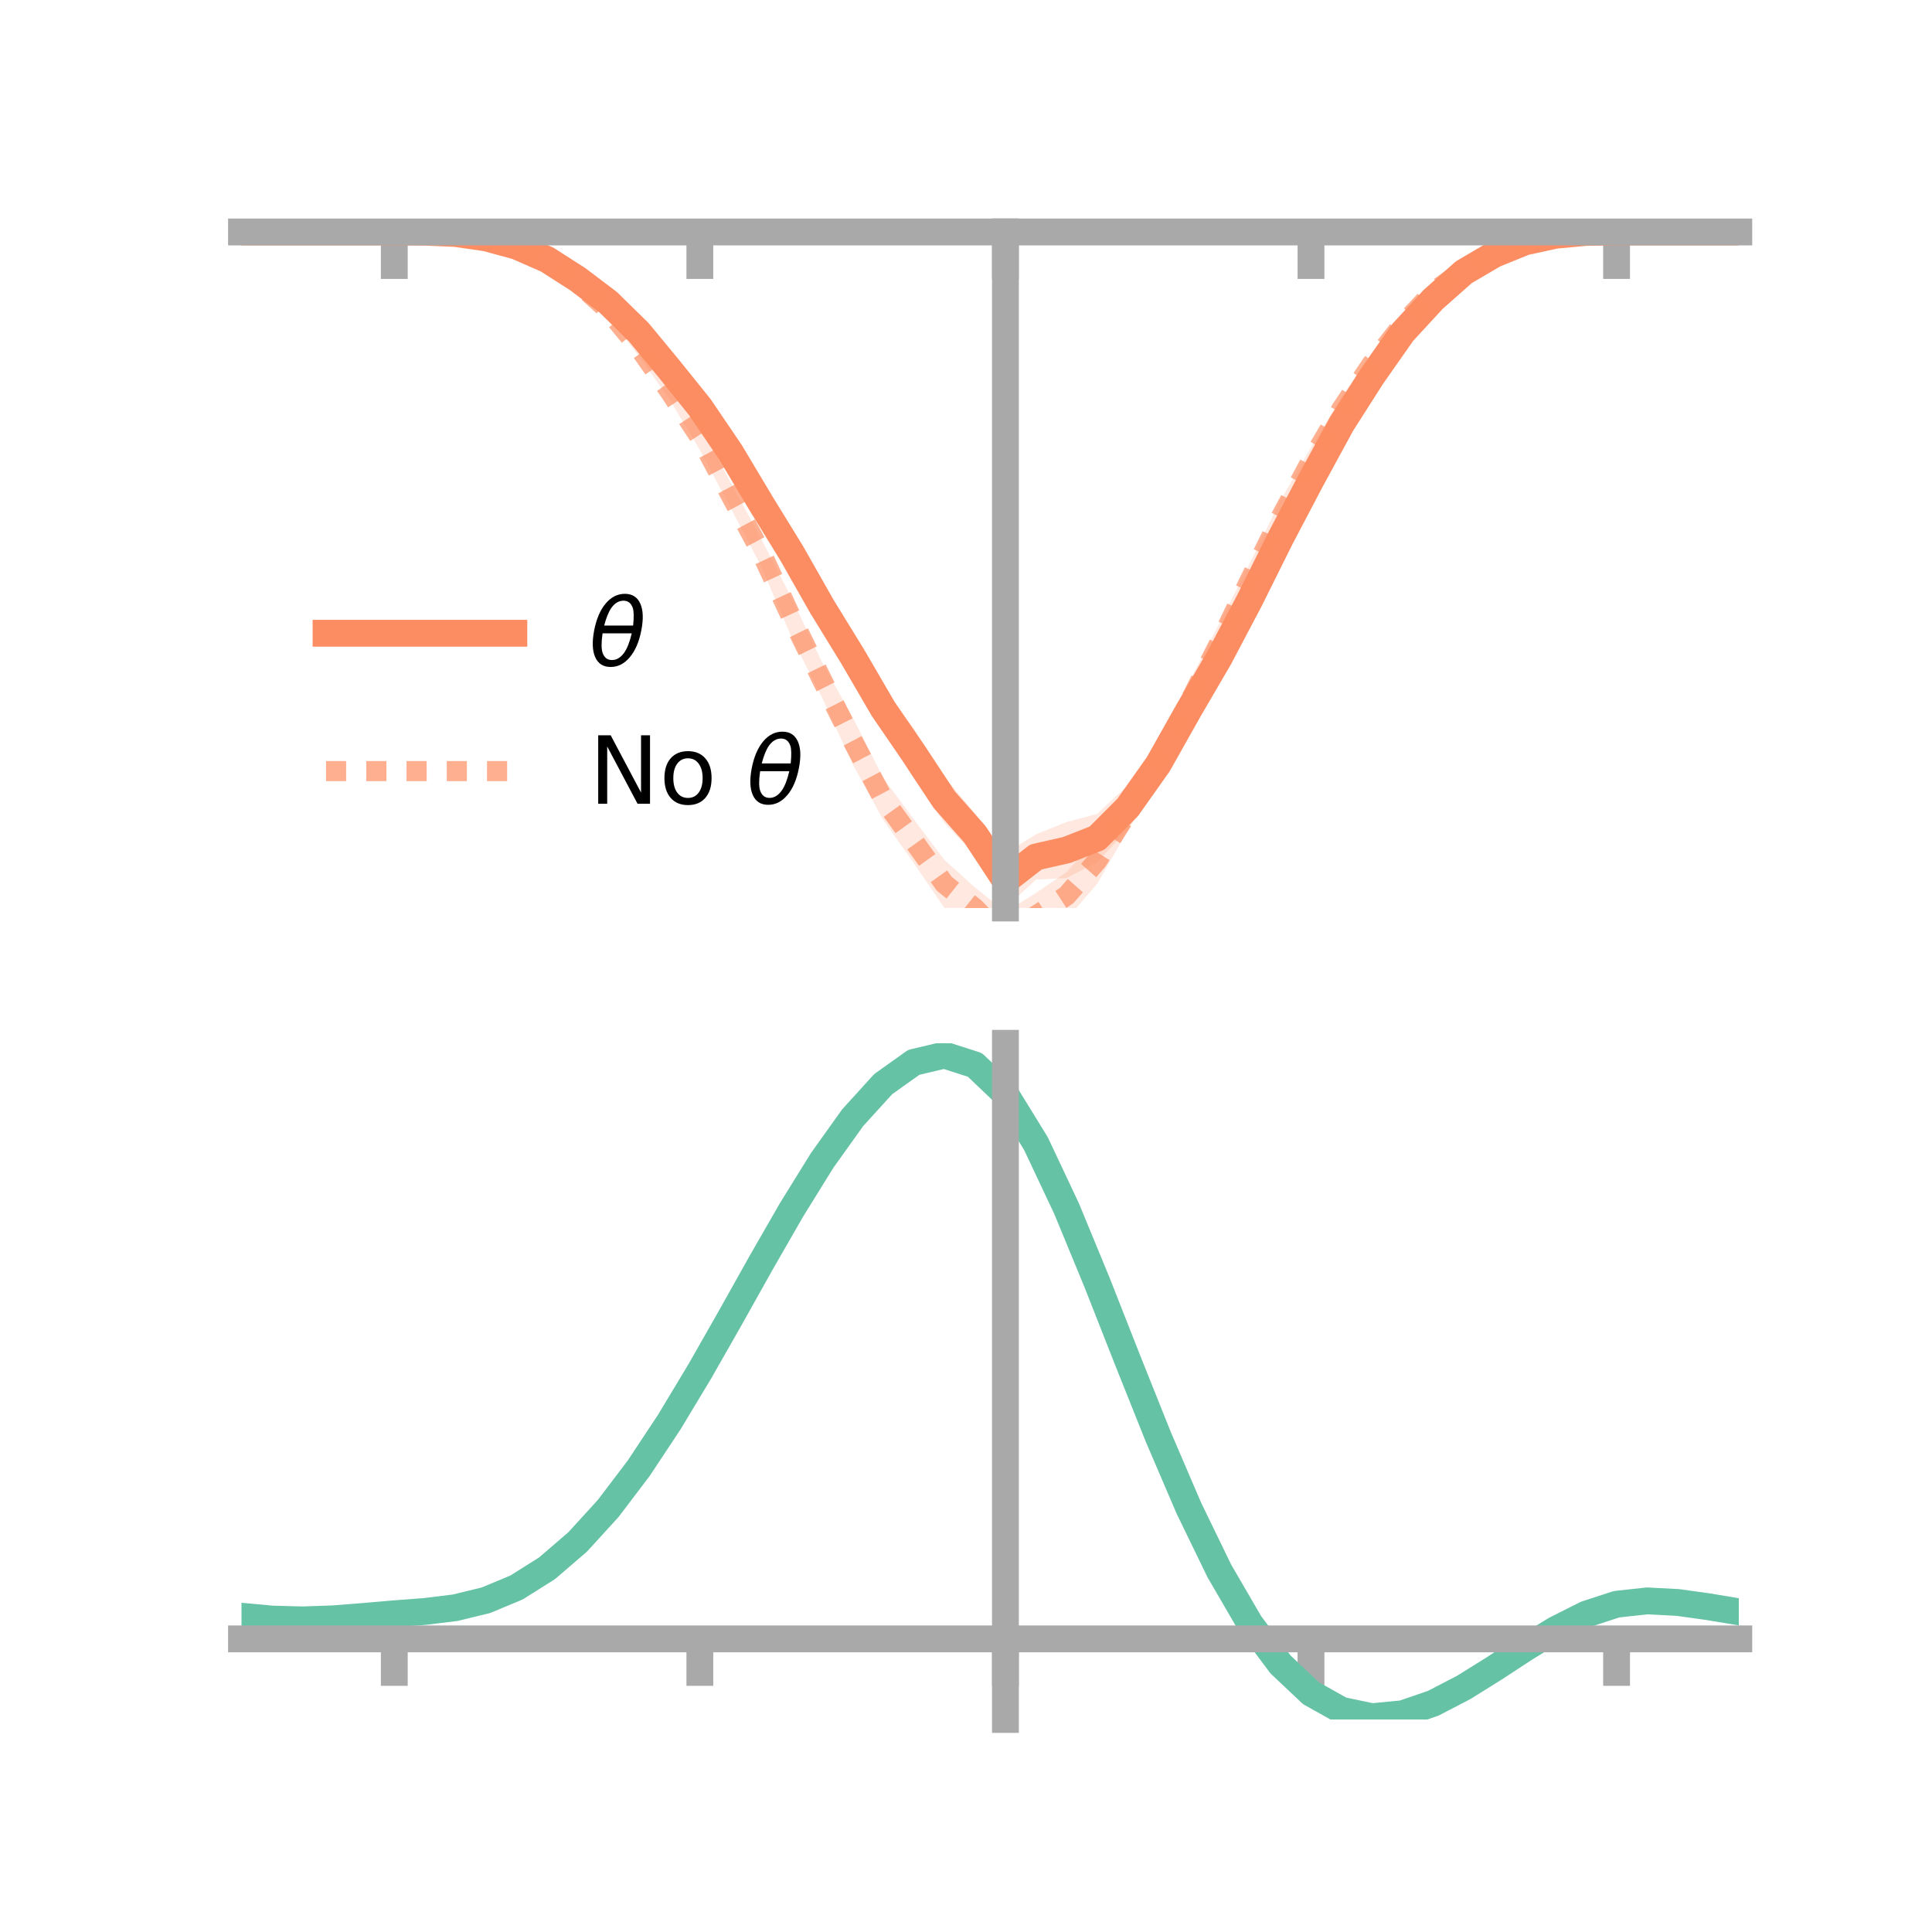 <?xml version="1.0" encoding="utf-8" standalone="no"?>
<!DOCTYPE svg PUBLIC "-//W3C//DTD SVG 1.1//EN"
  "http://www.w3.org/Graphics/SVG/1.1/DTD/svg11.dtd">
<!-- Created with matplotlib (https://matplotlib.org/) -->
<svg height="144pt" version="1.1" viewBox="0 0 144 144" width="144pt" xmlns="http://www.w3.org/2000/svg" xmlns:xlink="http://www.w3.org/1999/xlink">
 <defs>
  <style type="text/css">*{stroke-linecap:butt;stroke-linejoin:round;}</style>
 </defs>
 <g id="figure_1">
  <g id="patch_1">
   <path d="M 0 144 
L 144 144 
L 144 0 
L 0 0 
z
" style="fill:none;"/>
  </g>
  <g id="axes_1">
   <g id="patch_2">
    <path d="M 18 67.68 
L 129.6 67.68 
L 129.6 17.28 
L 18 17.28 
z
" style="fill:none;"/>
   </g>
   <g id="PolyCollection_1">
    <path clip-path="url(#p0e20e45c40)" d="M 18 17.289 
L 18 17.289 
L 20.278 17.289 
L 22.555 17.289 
L 24.833 17.289 
L 27.11 17.289 
L 29.388 17.289 
L 31.665 17.28 
L 33.943 17.337 
L 36.22 17.571 
L 38.498 18.151 
L 40.776 19.082 
L 43.053 20.438 
L 45.331 22.098 
L 47.608 24.114 
L 49.886 26.909 
L 52.163 29.387 
L 54.441 32.845 
L 56.718 36.439 
L 58.996 39.899 
L 61.273 43.734 
L 63.551 47.279 
L 65.829 51.291 
L 68.106 54.298 
L 70.384 57.899 
L 72.661 60.612 
L 74.939 63.606 
L 77.216 62.185 
L 79.494 61.272 
L 81.771 60.665 
L 84.049 58.54 
L 86.327 55.591 
L 88.604 51.47 
L 90.882 47.523 
L 93.159 43.459 
L 95.437 38.749 
L 97.714 34.751 
L 99.992 30.612 
L 102.269 27.373 
L 104.547 24.258 
L 106.824 21.868 
L 109.102 19.878 
L 111.38 18.69 
L 113.657 17.84 
L 115.935 17.453 
L 118.212 17.299 
L 120.49 17.288 
L 122.767 17.289 
L 125.045 17.289 
L 127.322 17.289 
L 129.6 17.289 
L 129.6 17.289 
L 129.6 17.289 
L 127.322 17.289 
L 125.045 17.289 
L 122.767 17.289 
L 120.49 17.291 
L 118.212 17.346 
L 115.935 17.615 
L 113.657 18.218 
L 111.38 19.218 
L 109.102 20.706 
L 106.824 22.754 
L 104.547 25.304 
L 102.269 28.687 
L 99.992 32.584 
L 97.714 36.816 
L 95.437 41.485 
L 93.159 45.935 
L 90.882 50.508 
L 88.604 54.372 
L 86.327 58.336 
L 84.049 61.828 
L 81.771 64.268 
L 79.494 65.442 
L 77.216 65.561 
L 74.939 67.68 
L 72.661 63.745 
L 70.384 61.319 
L 68.106 58.023 
L 65.829 54.389 
L 63.551 50.582 
L 61.273 46.713 
L 58.996 42.533 
L 56.718 38.59 
L 54.441 34.563 
L 52.163 31.31 
L 49.886 28.122 
L 47.608 25.405 
L 45.331 22.954 
L 43.053 21.165 
L 40.776 19.606 
L 38.498 18.547 
L 36.22 17.889 
L 33.943 17.466 
L 31.665 17.328 
L 29.388 17.289 
L 27.11 17.289 
L 24.833 17.289 
L 22.555 17.289 
L 20.278 17.289 
L 18 17.289 
z
" style="fill:#fc8d62;fill-opacity:0.2;"/>
   </g>
   <g id="PolyCollection_2">
    <path clip-path="url(#p0e20e45c40)" d="M 18 17.289 
L 18 17.289 
L 20.278 17.289 
L 22.555 17.289 
L 24.833 17.289 
L 27.11 17.289 
L 29.388 17.289 
L 31.665 17.279 
L 33.943 17.348 
L 36.22 17.633 
L 38.498 18.128 
L 40.776 19.153 
L 43.053 20.567 
L 45.331 22.634 
L 47.608 25.272 
L 49.886 28.526 
L 52.163 31.64 
L 54.441 35.932 
L 56.718 40.127 
L 58.996 44.567 
L 61.273 49.367 
L 63.551 53.47 
L 65.829 57.974 
L 68.106 61.07 
L 70.384 64.087 
L 72.661 66.134 
L 74.939 67.972 
L 77.216 66.554 
L 79.494 65.003 
L 81.771 62.448 
L 84.049 59.276 
L 86.327 55.39 
L 88.604 50.852 
L 90.882 46.478 
L 93.159 41.983 
L 95.437 37.302 
L 97.714 33.343 
L 99.992 29.572 
L 102.269 26.332 
L 104.547 23.584 
L 106.824 21.366 
L 109.102 19.729 
L 111.38 18.554 
L 113.657 17.816 
L 115.935 17.403 
L 118.212 17.296 
L 120.49 17.289 
L 122.767 17.289 
L 125.045 17.289 
L 127.322 17.289 
L 129.6 17.289 
L 129.6 17.289 
L 129.6 17.289 
L 127.322 17.289 
L 125.045 17.289 
L 122.767 17.289 
L 120.49 17.29 
L 118.212 17.356 
L 115.935 17.612 
L 113.657 18.111 
L 111.38 19.034 
L 109.102 20.555 
L 106.824 22.125 
L 104.547 24.789 
L 102.269 27.842 
L 99.992 31.365 
L 97.714 35.372 
L 95.437 39.866 
L 93.159 44.462 
L 90.882 49.379 
L 88.604 53.985 
L 86.327 58.146 
L 84.049 61.901 
L 81.771 65.882 
L 79.494 68.515 
L 77.216 69.921 
L 74.939 72.126 
L 72.661 69.24 
L 70.384 67.664 
L 68.106 64.324 
L 65.829 61.108 
L 63.551 56.957 
L 61.273 51.99 
L 58.996 47.5 
L 56.718 42.177 
L 54.441 37.831 
L 52.163 33.54 
L 49.886 29.741 
L 47.608 26.525 
L 45.331 23.63 
L 43.053 21.562 
L 40.776 19.74 
L 38.498 18.692 
L 36.22 17.945 
L 33.943 17.507 
L 31.665 17.331 
L 29.388 17.289 
L 27.11 17.289 
L 24.833 17.289 
L 22.555 17.289 
L 20.278 17.289 
L 18 17.289 
z
" style="fill:#fc8d62;fill-opacity:0.2;"/>
   </g>
   <g id="matplotlib.axis_1">
    <g id="xtick_1">
     <g id="line2d_1">
      <defs>
       <path d="M 0 0 
L 0 3.5 
" id="mc02143cd25" style="stroke:#a9a9a9;stroke-width:2;"/>
      </defs>
      <g>
       <use style="fill:#a9a9a9;stroke:#a9a9a9;stroke-width:2;" x="29.388" xlink:href="#mc02143cd25" y="17.289"/>
      </g>
     </g>
    </g>
    <g id="xtick_2">
     <g id="line2d_2">
      <g>
       <use style="fill:#a9a9a9;stroke:#a9a9a9;stroke-width:2;" x="52.163" xlink:href="#mc02143cd25" y="17.289"/>
      </g>
     </g>
    </g>
    <g id="xtick_3">
     <g id="line2d_3">
      <g>
       <use style="fill:#a9a9a9;stroke:#a9a9a9;stroke-width:2;" x="74.939" xlink:href="#mc02143cd25" y="17.289"/>
      </g>
     </g>
    </g>
    <g id="xtick_4">
     <g id="line2d_4">
      <g>
       <use style="fill:#a9a9a9;stroke:#a9a9a9;stroke-width:2;" x="97.714" xlink:href="#mc02143cd25" y="17.289"/>
      </g>
     </g>
    </g>
    <g id="xtick_5">
     <g id="line2d_5">
      <g>
       <use style="fill:#a9a9a9;stroke:#a9a9a9;stroke-width:2;" x="120.49" xlink:href="#mc02143cd25" y="17.289"/>
      </g>
     </g>
    </g>
   </g>
   <g id="matplotlib.axis_2"/>
   <g id="line2d_6">
    <path clip-path="url(#p0e20e45c40)" d="M 18 17.289 
L 20.278 17.289 
L 22.555 17.289 
L 24.833 17.289 
L 27.11 17.289 
L 29.388 17.289 
L 31.665 17.304 
L 33.943 17.401 
L 36.22 17.73 
L 38.498 18.349 
L 40.776 19.344 
L 43.053 20.802 
L 45.331 22.526 
L 47.608 24.759 
L 49.886 27.516 
L 52.163 30.348 
L 54.441 33.704 
L 56.718 37.515 
L 58.996 41.216 
L 61.273 45.224 
L 63.551 48.93 
L 65.829 52.84 
L 68.106 56.16 
L 70.384 59.609 
L 72.661 62.179 
L 74.939 65.643 
L 77.216 63.873 
L 79.494 63.357 
L 81.771 62.466 
L 84.049 60.184 
L 86.327 56.964 
L 88.604 52.921 
L 90.882 49.016 
L 93.159 44.697 
L 95.437 40.117 
L 97.714 35.784 
L 99.992 31.598 
L 102.269 28.03 
L 104.547 24.781 
L 106.824 22.311 
L 109.102 20.292 
L 111.38 18.954 
L 113.657 18.029 
L 115.935 17.534 
L 118.212 17.322 
L 120.49 17.29 
L 122.767 17.289 
L 125.045 17.289 
L 127.322 17.289 
L 129.6 17.289 
" style="fill:none;stroke:#fc8d62;stroke-linecap:square;stroke-width:2;"/>
   </g>
   <g id="line2d_7">
    <path clip-path="url(#p0e20e45c40)" d="M 18 17.289 
L 20.278 17.289 
L 22.555 17.289 
L 24.833 17.289 
L 27.11 17.289 
L 29.388 17.289 
L 31.665 17.305 
L 33.943 17.428 
L 36.22 17.789 
L 38.498 18.41 
L 40.776 19.447 
L 43.053 21.064 
L 45.331 23.132 
L 47.608 25.898 
L 49.886 29.133 
L 52.163 32.59 
L 54.441 36.881 
L 56.718 41.152 
L 58.996 46.034 
L 61.273 50.679 
L 63.551 55.213 
L 65.829 59.541 
L 68.106 62.697 
L 70.384 65.876 
L 72.661 67.687 
L 74.939 70.049 
L 77.216 68.237 
L 79.494 66.759 
L 81.771 64.165 
L 84.049 60.589 
L 86.327 56.768 
L 88.604 52.419 
L 90.882 47.929 
L 93.159 43.223 
L 95.437 38.584 
L 97.714 34.357 
L 99.992 30.469 
L 102.269 27.087 
L 104.547 24.186 
L 106.824 21.745 
L 109.102 20.142 
L 111.38 18.794 
L 113.657 17.964 
L 115.935 17.507 
L 118.212 17.326 
L 120.49 17.29 
L 122.767 17.289 
L 125.045 17.289 
L 127.322 17.289 
L 129.6 17.289 
" style="fill:none;stroke:#fc8d62;stroke-dasharray:1.5,1.5;stroke-dashoffset:0;stroke-opacity:0.7;stroke-width:1.5;"/>
   </g>
   <g id="patch_3">
    <path d="M 74.939 67.68 
L 74.939 17.28 
" style="fill:none;stroke:#a9a9a9;stroke-linecap:square;stroke-linejoin:miter;stroke-width:2;"/>
   </g>
   <g id="patch_4">
    <path d="M 129.6 67.68 
L 129.6 17.28 
" style="fill:none;"/>
   </g>
   <g id="patch_5">
    <path d="M 18 17.289 
L 129.6 17.289 
" style="fill:none;stroke:#a9a9a9;stroke-linecap:square;stroke-linejoin:miter;stroke-width:2;"/>
   </g>
   <g id="patch_6">
    <path d="M 18 17.28 
L 129.6 17.28 
" style="fill:none;"/>
   </g>
   <g id="legend_1">
    <g id="line2d_8">
     <path d="M 24.3 47.2 
L 38.3 47.2 
" style="fill:none;stroke:#fc8d62;stroke-linecap:square;stroke-width:2;"/>
    </g>
    <g id="line2d_9"/>
    <g id="text_1">
     <!-- $\theta$ -->
     <g transform="translate(43.9 49.65)scale(0.07 -0.07)">
      <defs>
       <path d="M 45.516 34.672 
L 14.453 34.672 
Q 12.359 20.062 14.5 13.875 
Q 17.188 6.25 24.469 6.25 
Q 31.781 6.25 37.359 13.922 
Q 42.234 20.656 45.516 34.672 
z
M 47.016 42.969 
Q 48.344 56.844 46.625 61.719 
Q 43.953 69.438 36.766 69.438 
Q 29.297 69.438 23.828 61.812 
Q 19.531 55.672 16.156 42.969 
z
M 38.188 76.766 
Q 49.906 76.766 54.594 66.406 
Q 59.281 56.109 55.719 37.844 
Q 52.203 19.625 43.453 9.281 
Q 34.766 -1.125 23.047 -1.125 
Q 11.281 -1.125 6.641 9.281 
Q 2 19.625 5.516 37.844 
Q 9.078 56.109 17.719 66.406 
Q 26.422 76.766 38.188 76.766 
z
" id="DejaVuSans-Oblique-952"/>
      </defs>
      <use transform="translate(0 0.234)" xlink:href="#DejaVuSans-Oblique-952"/>
     </g>
    </g>
    <g id="line2d_10">
     <path d="M 24.3 57.474 
L 38.3 57.474 
" style="fill:none;stroke:#fc8d62;stroke-dasharray:1.5,1.5;stroke-dashoffset:0;stroke-opacity:0.7;stroke-width:1.5;"/>
    </g>
    <g id="line2d_11"/>
    <g id="text_2">
     <!-- No $\theta$ -->
     <g transform="translate(43.9 59.924)scale(0.07 -0.07)">
      <defs>
       <path d="M 9.812 72.906 
L 23.094 72.906 
L 55.422 11.922 
L 55.422 72.906 
L 64.984 72.906 
L 64.984 0 
L 51.703 0 
L 19.391 60.984 
L 19.391 0 
L 9.812 0 
z
" id="DejaVuSans-78"/>
       <path d="M 30.609 48.391 
Q 23.391 48.391 19.188 42.75 
Q 14.984 37.109 14.984 27.297 
Q 14.984 17.484 19.156 11.844 
Q 23.344 6.203 30.609 6.203 
Q 37.797 6.203 41.984 11.859 
Q 46.188 17.531 46.188 27.297 
Q 46.188 37.016 41.984 42.703 
Q 37.797 48.391 30.609 48.391 
z
M 30.609 56 
Q 42.328 56 49.016 48.375 
Q 55.719 40.766 55.719 27.297 
Q 55.719 13.875 49.016 6.219 
Q 42.328 -1.422 30.609 -1.422 
Q 18.844 -1.422 12.172 6.219 
Q 5.516 13.875 5.516 27.297 
Q 5.516 40.766 12.172 48.375 
Q 18.844 56 30.609 56 
z
" id="DejaVuSans-111"/>
       <path id="DejaVuSans-32"/>
      </defs>
      <use transform="translate(0 0.234)" xlink:href="#DejaVuSans-78"/>
      <use transform="translate(74.805 0.234)" xlink:href="#DejaVuSans-111"/>
      <use transform="translate(135.986 0.234)" xlink:href="#DejaVuSans-32"/>
      <use transform="translate(167.773 0.234)" xlink:href="#DejaVuSans-Oblique-952"/>
     </g>
    </g>
   </g>
  </g>
  <g id="axes_2">
   <g id="patch_7">
    <path d="M 18 128.16 
L 129.6 128.16 
L 129.6 77.76 
L 18 77.76 
z
" style="fill:none;"/>
   </g>
   <g id="PolyCollection_3">
    <path clip-path="url(#p8c0e4fe2e6)" d="M 18 120.502 
L 18 120.426 
L 20.278 120.646 
L 22.555 120.708 
L 24.833 120.62 
L 27.11 120.433 
L 29.388 120.226 
L 31.665 120.049 
L 33.943 119.762 
L 36.22 119.203 
L 38.498 118.242 
L 40.776 116.791 
L 43.053 114.796 
L 45.331 112.249 
L 47.608 109.182 
L 49.886 105.665 
L 52.163 101.797 
L 54.441 97.708 
L 56.718 93.554 
L 58.996 89.508 
L 61.273 85.76 
L 63.551 82.509 
L 65.829 79.957 
L 68.106 78.309 
L 70.384 77.76 
L 72.661 78.502 
L 74.939 80.703 
L 77.216 84.457 
L 79.494 89.357 
L 81.771 94.953 
L 84.049 100.824 
L 86.327 106.604 
L 88.604 111.992 
L 90.882 116.754 
L 93.159 120.725 
L 95.437 123.811 
L 97.714 125.982 
L 99.992 127.267 
L 102.269 127.746 
L 104.547 127.532 
L 106.824 126.765 
L 109.102 125.601 
L 111.38 124.203 
L 113.657 122.736 
L 115.935 121.359 
L 118.212 120.226 
L 120.49 119.488 
L 122.767 119.241 
L 125.045 119.365 
L 127.322 119.693 
L 129.6 120.084 
L 129.6 120.185 
L 129.6 120.185 
L 127.322 119.82 
L 125.045 119.512 
L 122.767 119.4 
L 120.49 119.653 
L 118.212 120.4 
L 115.935 121.558 
L 113.657 122.977 
L 111.38 124.493 
L 109.102 125.938 
L 106.824 127.139 
L 104.547 127.931 
L 102.269 128.16 
L 99.992 127.692 
L 97.714 126.424 
L 95.437 124.294 
L 93.159 121.282 
L 90.882 117.42 
L 88.604 112.795 
L 86.327 107.564 
L 84.049 101.948 
L 81.771 96.24 
L 79.494 90.796 
L 77.216 86.027 
L 74.939 82.375 
L 72.661 80.238 
L 70.384 79.522 
L 68.106 80.055 
L 65.829 81.65 
L 63.551 84.112 
L 61.273 87.242 
L 58.996 90.844 
L 56.718 94.725 
L 54.441 98.704 
L 52.163 102.616 
L 49.886 106.315 
L 47.608 109.679 
L 45.331 112.615 
L 43.053 115.061 
L 40.776 116.988 
L 38.498 118.403 
L 36.22 119.344 
L 33.943 119.893 
L 31.665 120.171 
L 29.388 120.336 
L 27.11 120.528 
L 24.833 120.696 
L 22.555 120.767 
L 20.278 120.705 
L 18 120.502 
z
" style="fill:#66c2a5;fill-opacity:0.2;"/>
   </g>
   <g id="matplotlib.axis_3">
    <g id="xtick_6">
     <g id="line2d_12">
      <g>
       <use style="fill:#a9a9a9;stroke:#a9a9a9;stroke-width:2;" x="29.388" xlink:href="#mc02143cd25" y="122.153"/>
      </g>
     </g>
    </g>
    <g id="xtick_7">
     <g id="line2d_13">
      <g>
       <use style="fill:#a9a9a9;stroke:#a9a9a9;stroke-width:2;" x="52.163" xlink:href="#mc02143cd25" y="122.153"/>
      </g>
     </g>
    </g>
    <g id="xtick_8">
     <g id="line2d_14">
      <g>
       <use style="fill:#a9a9a9;stroke:#a9a9a9;stroke-width:2;" x="74.939" xlink:href="#mc02143cd25" y="122.153"/>
      </g>
     </g>
    </g>
    <g id="xtick_9">
     <g id="line2d_15">
      <g>
       <use style="fill:#a9a9a9;stroke:#a9a9a9;stroke-width:2;" x="97.714" xlink:href="#mc02143cd25" y="122.153"/>
      </g>
     </g>
    </g>
    <g id="xtick_10">
     <g id="line2d_16">
      <g>
       <use style="fill:#a9a9a9;stroke:#a9a9a9;stroke-width:2;" x="120.49" xlink:href="#mc02143cd25" y="122.153"/>
      </g>
     </g>
    </g>
   </g>
   <g id="matplotlib.axis_4"/>
   <g id="line2d_17">
    <path clip-path="url(#p8c0e4fe2e6)" d="M 18 120.464 
L 20.278 120.676 
L 22.555 120.737 
L 24.833 120.658 
L 27.11 120.48 
L 29.388 120.281 
L 31.665 120.11 
L 33.943 119.828 
L 36.22 119.273 
L 38.498 118.323 
L 40.776 116.889 
L 43.053 114.928 
L 45.331 112.432 
L 47.608 109.431 
L 49.886 105.99 
L 52.163 102.207 
L 54.441 98.206 
L 56.718 94.139 
L 58.996 90.176 
L 61.273 86.501 
L 63.551 83.31 
L 65.829 80.804 
L 68.106 79.182 
L 70.384 78.641 
L 72.661 79.37 
L 74.939 81.539 
L 77.216 85.242 
L 79.494 90.077 
L 81.771 95.596 
L 84.049 101.386 
L 86.327 107.084 
L 88.604 112.394 
L 90.882 117.087 
L 93.159 121.004 
L 95.437 124.053 
L 97.714 126.203 
L 99.992 127.479 
L 102.269 127.953 
L 104.547 127.732 
L 106.824 126.952 
L 109.102 125.769 
L 111.38 124.348 
L 113.657 122.857 
L 115.935 121.459 
L 118.212 120.313 
L 120.49 119.57 
L 122.767 119.321 
L 125.045 119.438 
L 127.322 119.756 
L 129.6 120.134 
" style="fill:none;stroke:#66c2a5;stroke-linecap:square;stroke-width:2;"/>
   </g>
   <g id="patch_8">
    <path d="M 74.939 128.16 
L 74.939 77.76 
" style="fill:none;stroke:#a9a9a9;stroke-linecap:square;stroke-linejoin:miter;stroke-width:2;"/>
   </g>
   <g id="patch_9">
    <path d="M 129.6 128.16 
L 129.6 77.76 
" style="fill:none;"/>
   </g>
   <g id="patch_10">
    <path d="M 18 122.153 
L 129.6 122.153 
" style="fill:none;stroke:#a9a9a9;stroke-linecap:square;stroke-linejoin:miter;stroke-width:2;"/>
   </g>
   <g id="patch_11">
    <path d="M 18 77.76 
L 129.6 77.76 
" style="fill:none;"/>
   </g>
  </g>
 </g>
 <defs>
  <clipPath id="p0e20e45c40">
   <rect height="50.4" width="111.6" x="18" y="17.28"/>
  </clipPath>
  <clipPath id="p8c0e4fe2e6">
   <rect height="50.4" width="111.6" x="18" y="77.76"/>
  </clipPath>
 </defs>
</svg>
